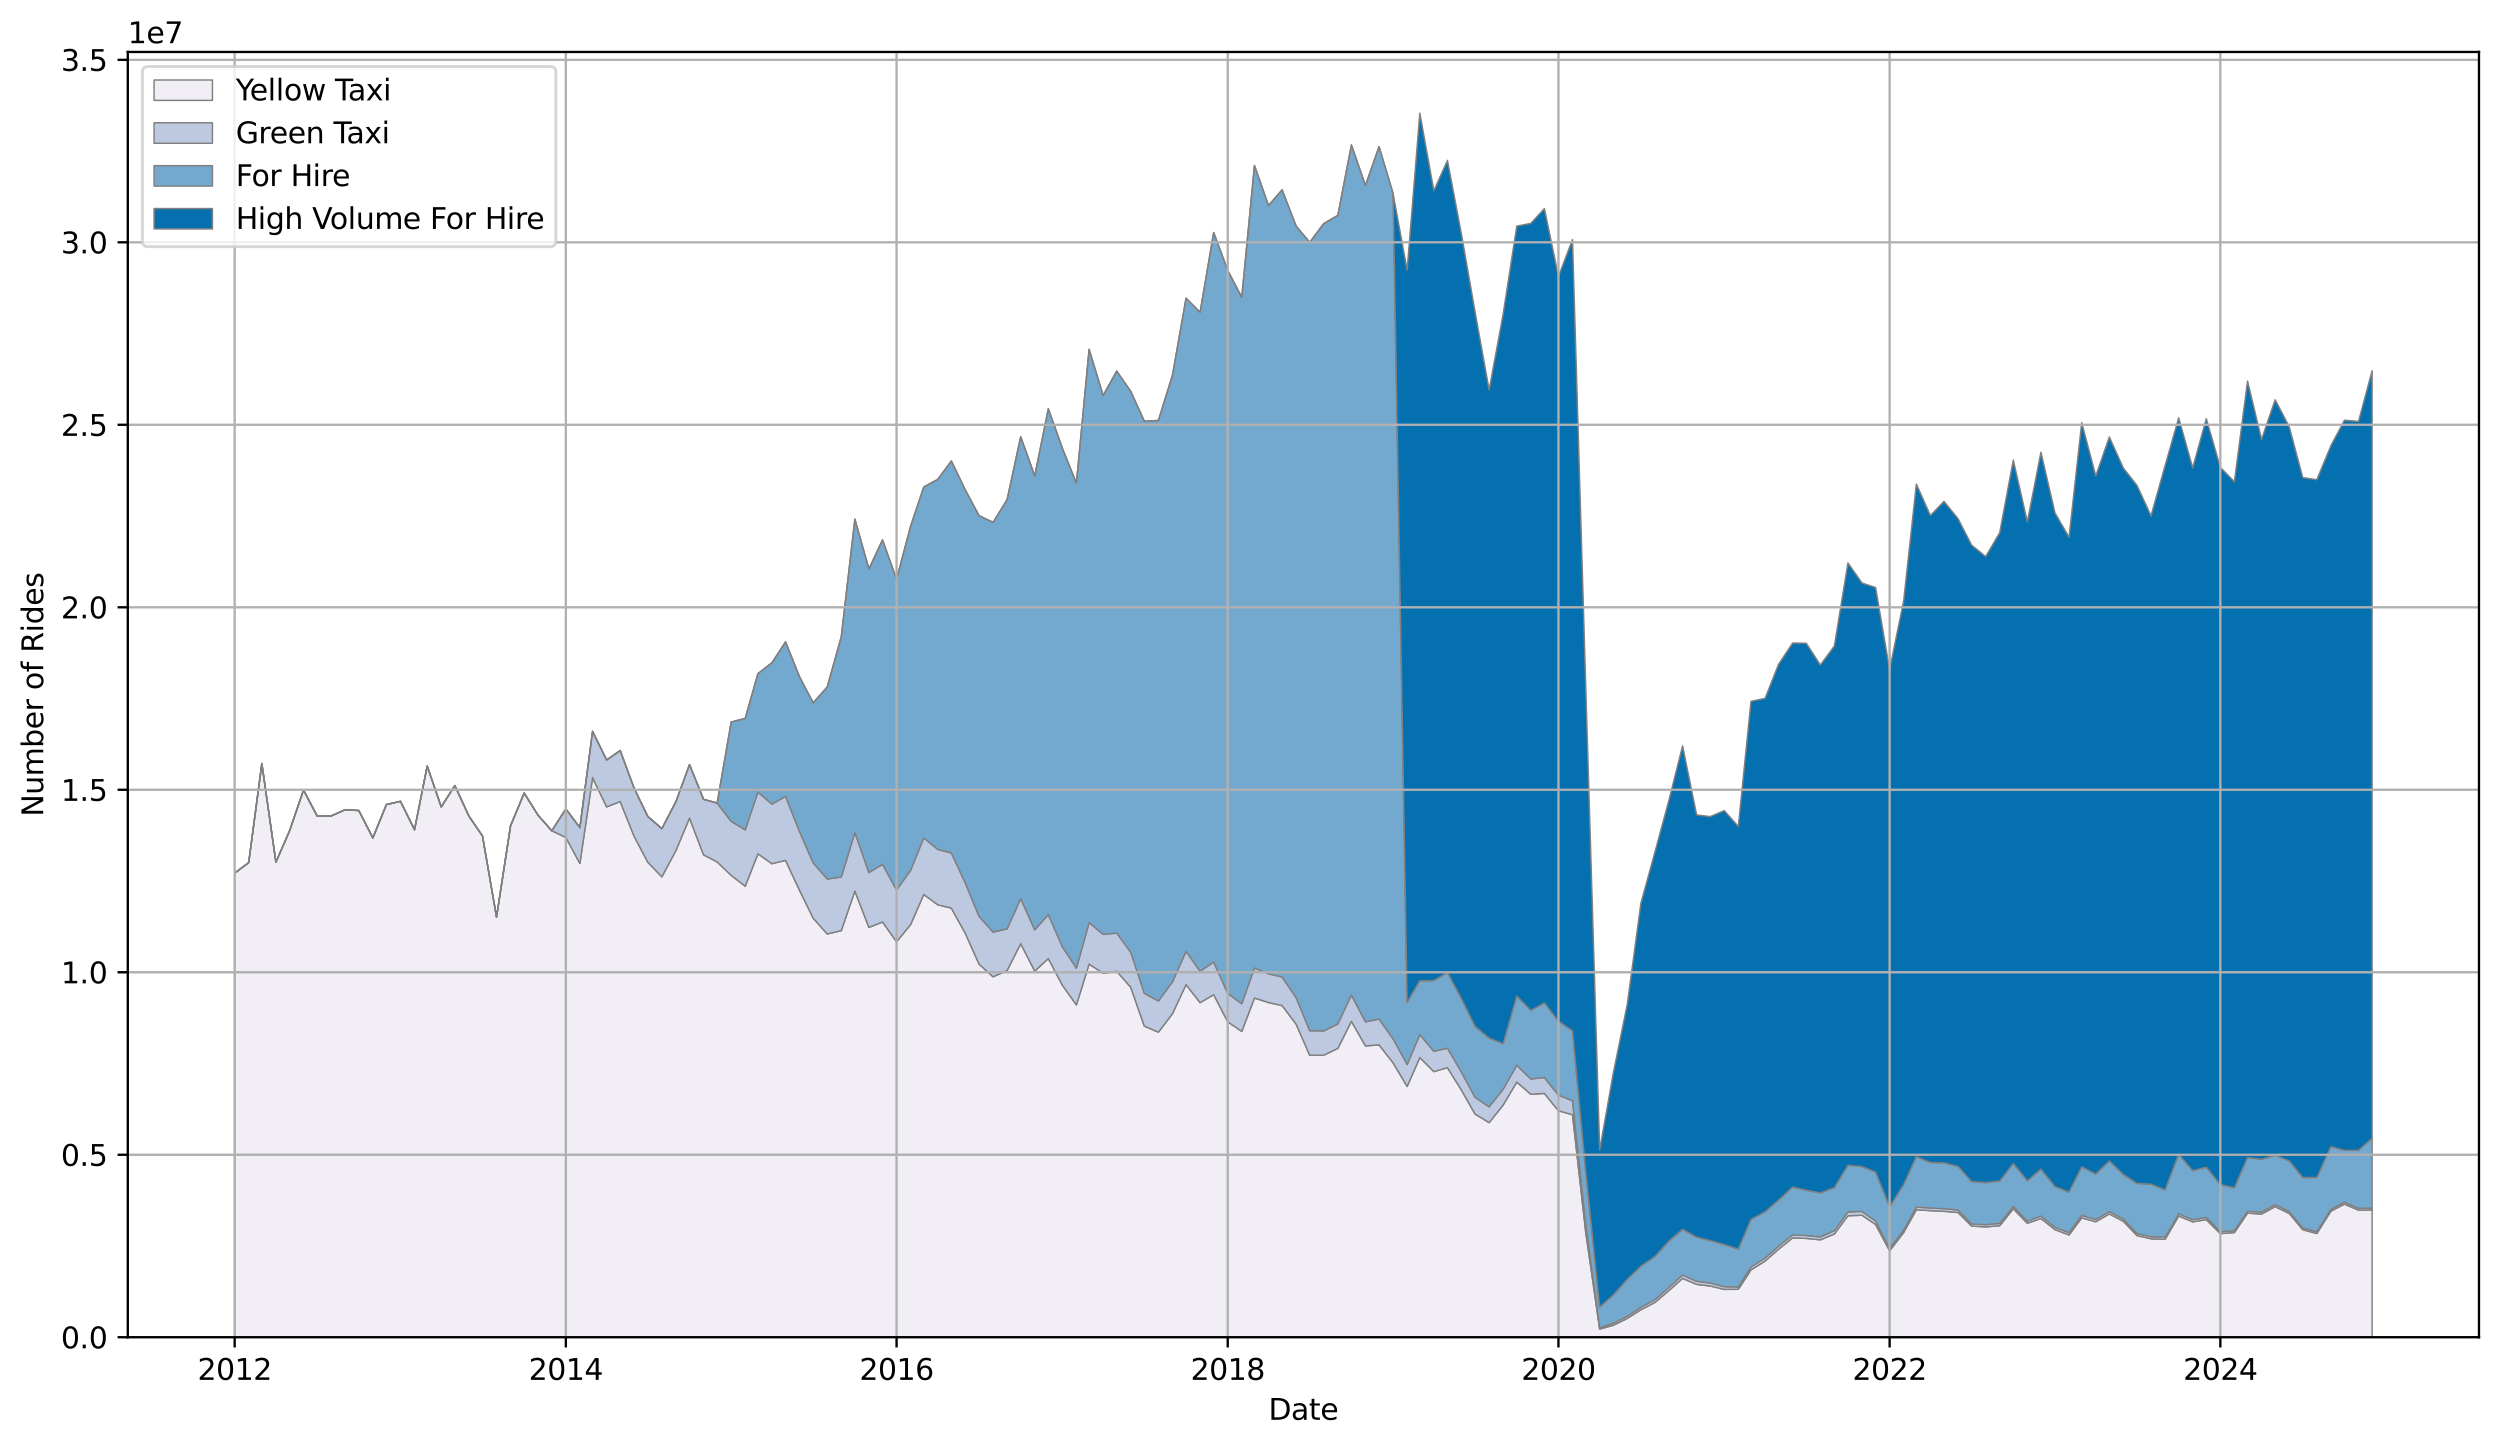 <?xml version="1.0" encoding="utf-8" standalone="no"?>
<!DOCTYPE svg PUBLIC "-//W3C//DTD SVG 1.1//EN"
  "http://www.w3.org/Graphics/SVG/1.1/DTD/svg11.dtd">
<svg xmlns:xlink="http://www.w3.org/1999/xlink" width="856.461pt" height="495.675pt" viewBox="0 0 856.461 495.675" xmlns="http://www.w3.org/2000/svg" version="1.1">
 <defs>
  <style type="text/css">*{stroke-linejoin: round; stroke-linecap: butt}</style>
 </defs>
 <g id="figure_1">
  <g id="patch_1">
   <path d="M 0 495.675 
L 856.461 495.675 
L 856.461 0 
L 0 0 
z
" style="fill: #ffffff"/>
  </g>
  <g id="axes_1">
   <g id="patch_2">
    <path d="M 43.781 458.118 
L 849.261 458.118 
L 849.261 17.798 
L 43.781 17.798 
z
" style="fill: #ffffff"/>
   </g>
   <g id="FillBetweenPolyCollection_1">
    <defs>
     <path id="m562edf5d72" d="M 80.394 -196.532 
L 80.394 -37.556 
L 85.205 -37.556 
L 89.706 -37.556 
L 94.518 -37.556 
L 99.174 -37.556 
L 103.985 -37.556 
L 108.641 -37.556 
L 113.453 -37.556 
L 118.264 -37.556 
L 122.92 -37.556 
L 127.731 -37.556 
L 132.387 -37.556 
L 137.199 -37.556 
L 142.01 -37.556 
L 146.356 -37.556 
L 151.167 -37.556 
L 155.823 -37.556 
L 160.635 -37.556 
L 165.291 -37.556 
L 170.102 -37.556 
L 174.913 -37.556 
L 179.57 -37.556 
L 184.381 -37.556 
L 189.037 -37.556 
L 193.848 -37.556 
L 198.66 -37.556 
L 203.005 -37.556 
L 207.817 -37.556 
L 212.473 -37.556 
L 217.284 -37.556 
L 221.94 -37.556 
L 226.752 -37.556 
L 231.563 -37.556 
L 236.219 -37.556 
L 241.031 -37.556 
L 245.687 -37.556 
L 250.498 -37.556 
L 255.309 -37.556 
L 259.655 -37.556 
L 264.466 -37.556 
L 269.123 -37.556 
L 273.934 -37.556 
L 278.59 -37.556 
L 283.401 -37.556 
L 288.213 -37.556 
L 292.869 -37.556 
L 297.68 -37.556 
L 302.336 -37.556 
L 307.148 -37.556 
L 311.959 -37.556 
L 316.46 -37.556 
L 321.271 -37.556 
L 325.927 -37.556 
L 330.739 -37.556 
L 335.395 -37.556 
L 340.206 -37.556 
L 345.018 -37.556 
L 349.674 -37.556 
L 354.485 -37.556 
L 359.141 -37.556 
L 363.952 -37.556 
L 368.764 -37.556 
L 373.11 -37.556 
L 377.921 -37.556 
L 382.577 -37.556 
L 387.388 -37.556 
L 392.044 -37.556 
L 396.856 -37.556 
L 401.667 -37.556 
L 406.323 -37.556 
L 411.135 -37.556 
L 415.791 -37.556 
L 420.602 -37.556 
L 425.413 -37.556 
L 429.759 -37.556 
L 434.571 -37.556 
L 439.227 -37.556 
L 444.038 -37.556 
L 448.694 -37.556 
L 453.505 -37.556 
L 458.317 -37.556 
L 462.973 -37.556 
L 467.784 -37.556 
L 472.44 -37.556 
L 477.252 -37.556 
L 482.063 -37.556 
L 486.409 -37.556 
L 491.22 -37.556 
L 495.876 -37.556 
L 500.688 -37.556 
L 505.344 -37.556 
L 510.155 -37.556 
L 514.966 -37.556 
L 519.623 -37.556 
L 524.434 -37.556 
L 529.09 -37.556 
L 533.901 -37.556 
L 538.713 -37.556 
L 543.214 -37.556 
L 548.025 -37.556 
L 552.681 -37.556 
L 557.492 -37.556 
L 562.149 -37.556 
L 566.96 -37.556 
L 571.771 -37.556 
L 576.427 -37.556 
L 581.239 -37.556 
L 585.895 -37.556 
L 590.706 -37.556 
L 595.518 -37.556 
L 599.863 -37.556 
L 604.675 -37.556 
L 609.331 -37.556 
L 614.142 -37.556 
L 618.798 -37.556 
L 623.61 -37.556 
L 628.421 -37.556 
L 633.077 -37.556 
L 637.888 -37.556 
L 642.544 -37.556 
L 647.356 -37.556 
L 652.167 -37.556 
L 656.513 -37.556 
L 661.324 -37.556 
L 665.98 -37.556 
L 670.792 -37.556 
L 675.448 -37.556 
L 680.259 -37.556 
L 685.07 -37.556 
L 689.727 -37.556 
L 694.538 -37.556 
L 699.194 -37.556 
L 704.005 -37.556 
L 708.817 -37.556 
L 713.162 -37.556 
L 717.974 -37.556 
L 722.63 -37.556 
L 727.441 -37.556 
L 732.097 -37.556 
L 736.909 -37.556 
L 741.72 -37.556 
L 746.376 -37.556 
L 751.188 -37.556 
L 755.844 -37.556 
L 760.655 -37.556 
L 765.466 -37.556 
L 769.967 -37.556 
L 774.779 -37.556 
L 779.435 -37.556 
L 784.246 -37.556 
L 788.902 -37.556 
L 793.714 -37.556 
L 798.525 -37.556 
L 803.181 -37.556 
L 807.992 -37.556 
L 812.649 -37.556 
L 812.649 -81.184 
L 812.649 -81.184 
L 807.992 -81.099 
L 803.181 -83.161 
L 798.525 -80.753 
L 793.714 -73.093 
L 788.902 -74.39 
L 784.246 -79.989 
L 779.435 -82.296 
L 774.779 -79.767 
L 769.967 -80.08 
L 765.466 -73.421 
L 760.655 -73.051 
L 755.844 -77.845 
L 751.188 -77.093 
L 746.376 -79.081 
L 741.72 -71.102 
L 736.909 -71.281 
L 732.097 -72.391 
L 727.441 -77.289 
L 722.63 -79.807 
L 717.974 -77.124 
L 713.162 -78.454 
L 708.817 -72.618 
L 704.005 -74.419 
L 699.194 -78.239 
L 694.538 -76.604 
L 689.727 -81.57 
L 685.07 -75.762 
L 680.259 -75.359 
L 675.448 -75.644 
L 670.792 -80.284 
L 665.98 -80.695 
L 661.324 -80.93 
L 656.513 -81.239 
L 652.167 -73.442 
L 647.356 -67.193 
L 642.544 -76.207 
L 637.888 -79.352 
L 633.077 -79.181 
L 628.421 -72.929 
L 623.61 -70.937 
L 618.798 -71.416 
L 614.142 -71.598 
L 609.331 -67.72 
L 604.675 -63.636 
L 599.863 -60.641 
L 595.518 -53.986 
L 590.706 -53.952 
L 585.895 -55.11 
L 581.239 -55.678 
L 576.427 -57.717 
L 571.771 -53.576 
L 566.96 -49.484 
L 562.149 -46.971 
L 557.492 -44.019 
L 552.681 -41.648 
L 548.025 -40.358 
L 543.214 -73.849 
L 538.713 -113.806 
L 533.901 -115.129 
L 529.09 -121.081 
L 524.434 -120.799 
L 519.623 -124.976 
L 514.966 -117.116 
L 510.155 -111.088 
L 505.344 -114.013 
L 500.688 -122.188 
L 495.876 -129.921 
L 491.22 -128.56 
L 486.409 -133.368 
L 482.063 -123.488 
L 477.252 -131.566 
L 472.44 -137.731 
L 467.784 -137.361 
L 462.973 -145.796 
L 458.317 -136.505 
L 453.505 -134.194 
L 448.694 -134.168 
L 444.038 -144.82 
L 439.227 -151.197 
L 434.571 -152.225 
L 429.759 -153.771 
L 425.413 -142.338 
L 420.602 -145.618 
L 415.791 -154.913 
L 411.135 -152.186 
L 406.323 -158.37 
L 401.667 -148.404 
L 396.856 -142.074 
L 392.044 -144.132 
L 387.388 -157.424 
L 382.577 -162.969 
L 377.921 -162.261 
L 373.11 -165.381 
L 368.764 -151.425 
L 363.952 -158.174 
L 359.141 -167.293 
L 354.485 -163.008 
L 349.674 -172.382 
L 345.018 -163.189 
L 340.206 -161.048 
L 335.395 -165.413 
L 330.739 -175.833 
L 325.927 -184.566 
L 321.271 -185.706 
L 316.46 -189.242 
L 311.959 -178.931 
L 307.148 -173.05 
L 302.336 -179.825 
L 297.68 -177.962 
L 292.869 -190.426 
L 288.213 -176.866 
L 283.401 -175.715 
L 278.59 -181.13 
L 273.934 -190.62 
L 269.123 -200.944 
L 264.466 -199.78 
L 259.655 -203.199 
L 255.309 -192.067 
L 250.498 -195.794 
L 245.687 -200.39 
L 241.031 -202.825 
L 236.219 -215.408 
L 231.563 -204.312 
L 226.752 -195.288 
L 221.94 -200.291 
L 217.284 -209.081 
L 212.473 -221.071 
L 207.817 -219.25 
L 203.005 -229.288 
L 198.66 -199.873 
L 193.848 -208.784 
L 189.037 -211.054 
L 184.381 -216.318 
L 179.57 -223.974 
L 174.913 -212.797 
L 170.102 -181.531 
L 165.291 -209.273 
L 160.635 -216.09 
L 155.823 -226.554 
L 151.167 -219.234 
L 146.356 -233.213 
L 142.01 -211.43 
L 137.199 -221.147 
L 132.387 -220.054 
L 127.731 -208.631 
L 122.92 -217.992 
L 118.264 -218.291 
L 113.453 -216.125 
L 108.641 -216.14 
L 103.985 -225.025 
L 99.174 -210.968 
L 94.518 -200.306 
L 89.706 -234.087 
L 85.205 -200.161 
L 80.394 -196.532 
z
" style="stroke: #808080; stroke-width: 0.5"/>
    </defs>
    <g clip-path="url(#peda94f5ff7)">
     <use xlink:href="#m562edf5d72" x="0" y="495.675" style="fill: #f1eef6; stroke: #808080; stroke-width: 0.5"/>
    </g>
   </g>
   <g id="FillBetweenPolyCollection_2">
    <defs>
     <path id="m3865509639" d="M 80.394 -196.532 
L 80.394 -196.532 
L 85.205 -200.161 
L 89.706 -234.087 
L 94.518 -200.306 
L 99.174 -210.968 
L 103.985 -225.025 
L 108.641 -216.14 
L 113.453 -216.125 
L 118.264 -218.291 
L 122.92 -217.992 
L 127.731 -208.631 
L 132.387 -220.054 
L 137.199 -221.147 
L 142.01 -211.43 
L 146.356 -233.213 
L 151.167 -219.234 
L 155.823 -226.554 
L 160.635 -216.09 
L 165.291 -209.273 
L 170.102 -181.531 
L 174.913 -212.797 
L 179.57 -223.974 
L 184.381 -216.318 
L 189.037 -211.054 
L 193.848 -208.784 
L 198.66 -199.873 
L 203.005 -229.288 
L 207.817 -219.25 
L 212.473 -221.071 
L 217.284 -209.081 
L 221.94 -200.291 
L 226.752 -195.288 
L 231.563 -204.312 
L 236.219 -215.408 
L 241.031 -202.825 
L 245.687 -200.39 
L 250.498 -195.794 
L 255.309 -192.067 
L 259.655 -203.199 
L 264.466 -199.78 
L 269.123 -200.944 
L 273.934 -190.62 
L 278.59 -181.13 
L 283.401 -175.715 
L 288.213 -176.866 
L 292.869 -190.426 
L 297.68 -177.962 
L 302.336 -179.825 
L 307.148 -173.05 
L 311.959 -178.931 
L 316.46 -189.242 
L 321.271 -185.706 
L 325.927 -184.566 
L 330.739 -175.833 
L 335.395 -165.413 
L 340.206 -161.048 
L 345.018 -163.189 
L 349.674 -172.382 
L 354.485 -163.008 
L 359.141 -167.293 
L 363.952 -158.174 
L 368.764 -151.425 
L 373.11 -165.381 
L 377.921 -162.261 
L 382.577 -162.969 
L 387.388 -157.424 
L 392.044 -144.132 
L 396.856 -142.074 
L 401.667 -148.404 
L 406.323 -158.37 
L 411.135 -152.186 
L 415.791 -154.913 
L 420.602 -145.618 
L 425.413 -142.338 
L 429.759 -153.771 
L 434.571 -152.225 
L 439.227 -151.197 
L 444.038 -144.82 
L 448.694 -134.168 
L 453.505 -134.194 
L 458.317 -136.505 
L 462.973 -145.796 
L 467.784 -137.361 
L 472.44 -137.731 
L 477.252 -131.566 
L 482.063 -123.488 
L 486.409 -133.368 
L 491.22 -128.56 
L 495.876 -129.921 
L 500.688 -122.188 
L 505.344 -114.013 
L 510.155 -111.088 
L 514.966 -117.116 
L 519.623 -124.976 
L 524.434 -120.799 
L 529.09 -121.081 
L 533.901 -115.129 
L 538.713 -113.806 
L 543.214 -73.849 
L 548.025 -40.358 
L 552.681 -41.648 
L 557.492 -44.019 
L 562.149 -46.971 
L 566.96 -49.484 
L 571.771 -53.576 
L 576.427 -57.717 
L 581.239 -55.678 
L 585.895 -55.11 
L 590.706 -53.952 
L 595.518 -53.986 
L 599.863 -60.641 
L 604.675 -63.636 
L 609.331 -67.72 
L 614.142 -71.598 
L 618.798 -71.416 
L 623.61 -70.937 
L 628.421 -72.929 
L 633.077 -79.181 
L 637.888 -79.352 
L 642.544 -76.207 
L 647.356 -67.193 
L 652.167 -73.442 
L 656.513 -81.239 
L 661.324 -80.93 
L 665.98 -80.695 
L 670.792 -80.284 
L 675.448 -75.644 
L 680.259 -75.359 
L 685.07 -75.762 
L 689.727 -81.57 
L 694.538 -76.604 
L 699.194 -78.239 
L 704.005 -74.419 
L 708.817 -72.618 
L 713.162 -78.454 
L 717.974 -77.124 
L 722.63 -79.807 
L 727.441 -77.289 
L 732.097 -72.391 
L 736.909 -71.281 
L 741.72 -71.102 
L 746.376 -79.081 
L 751.188 -77.093 
L 755.844 -77.845 
L 760.655 -73.051 
L 765.466 -73.421 
L 769.967 -80.08 
L 774.779 -79.767 
L 779.435 -82.296 
L 784.246 -79.989 
L 788.902 -74.39 
L 793.714 -73.093 
L 798.525 -80.753 
L 803.181 -83.161 
L 807.992 -81.099 
L 812.649 -81.184 
L 812.649 -81.811 
L 812.649 -81.811 
L 807.992 -81.708 
L 803.181 -83.822 
L 798.525 -81.39 
L 793.714 -73.698 
L 788.902 -74.993 
L 784.246 -80.632 
L 779.435 -83.012 
L 774.779 -80.426 
L 769.967 -80.752 
L 765.466 -74.047 
L 760.655 -73.714 
L 755.844 -78.599 
L 751.188 -77.843 
L 746.376 -79.853 
L 741.72 -71.868 
L 736.909 -71.989 
L 732.097 -73.11 
L 727.441 -78.059 
L 722.63 -80.619 
L 717.974 -77.893 
L 713.162 -79.304 
L 708.817 -73.385 
L 704.005 -75.224 
L 699.194 -79.087 
L 694.538 -77.336 
L 689.727 -82.379 
L 685.07 -76.564 
L 680.259 -76.121 
L 675.448 -76.388 
L 670.792 -81.14 
L 665.98 -81.593 
L 661.324 -81.826 
L 656.513 -82.159 
L 652.167 -74.257 
L 647.356 -67.925 
L 642.544 -77.398 
L 637.888 -80.65 
L 633.077 -80.504 
L 628.421 -74.07 
L 623.61 -71.935 
L 618.798 -72.413 
L 614.142 -72.632 
L 609.331 -68.766 
L 604.675 -64.673 
L 599.863 -61.652 
L 595.518 -54.766 
L 590.706 -54.872 
L 585.895 -56.114 
L 581.239 -56.742 
L 576.427 -58.852 
L 571.771 -54.624 
L 566.96 -50.441 
L 562.149 -47.819 
L 557.492 -44.767 
L 552.681 -42.331 
L 548.025 -40.778 
L 543.214 -76.53 
L 538.713 -118.601 
L 533.901 -120.487 
L 529.09 -126.535 
L 524.434 -126.028 
L 519.623 -130.736 
L 514.966 -122.528 
L 510.155 -116.499 
L 505.344 -119.715 
L 500.688 -128.367 
L 495.876 -136.587 
L 491.22 -135.502 
L 486.409 -141.23 
L 482.063 -131.011 
L 477.252 -139.782 
L 472.44 -146.548 
L 467.784 -145.636 
L 462.973 -154.798 
L 458.317 -144.901 
L 453.505 -142.505 
L 448.694 -142.581 
L 444.038 -153.899 
L 439.227 -160.98 
L 434.571 -162.06 
L 429.759 -164.064 
L 425.413 -151.816 
L 420.602 -155.374 
L 415.791 -166.069 
L 411.135 -162.953 
L 406.323 -169.777 
L 401.667 -159.28 
L 396.856 -152.755 
L 392.044 -155.39 
L 387.388 -169.442 
L 382.577 -176.014 
L 377.921 -175.57 
L 373.11 -179.633 
L 368.764 -163.995 
L 363.952 -171.333 
L 359.141 -182.348 
L 354.485 -177.117 
L 349.674 -187.791 
L 345.018 -177.468 
L 340.206 -176.359 
L 335.395 -181.767 
L 330.739 -193.091 
L 325.927 -203.461 
L 321.271 -204.68 
L 316.46 -208.619 
L 311.959 -197.509 
L 307.148 -190.794 
L 302.336 -199.581 
L 297.68 -196.753 
L 292.869 -210.462 
L 288.213 -195.227 
L 283.401 -194.543 
L 278.59 -200.065 
L 273.934 -210.742 
L 269.123 -222.868 
L 264.466 -220.195 
L 259.655 -224.324 
L 255.309 -211.4 
L 250.498 -214.292 
L 245.687 -220.569 
L 241.031 -221.827 
L 236.219 -233.729 
L 231.563 -221.056 
L 226.752 -211.805 
L 221.94 -215.952 
L 217.284 -225.533 
L 212.473 -238.55 
L 207.817 -235.312 
L 203.005 -245.126 
L 198.66 -212.141 
L 193.848 -218.544 
L 189.037 -211.054 
L 184.381 -216.318 
L 179.57 -223.974 
L 174.913 -212.797 
L 170.102 -181.531 
L 165.291 -209.273 
L 160.635 -216.09 
L 155.823 -226.554 
L 151.167 -219.234 
L 146.356 -233.213 
L 142.01 -211.43 
L 137.199 -221.147 
L 132.387 -220.054 
L 127.731 -208.631 
L 122.92 -217.992 
L 118.264 -218.291 
L 113.453 -216.125 
L 108.641 -216.14 
L 103.985 -225.025 
L 99.174 -210.968 
L 94.518 -200.306 
L 89.706 -234.087 
L 85.205 -200.161 
L 80.394 -196.532 
z
" style="stroke: #808080; stroke-width: 0.5"/>
    </defs>
    <g clip-path="url(#peda94f5ff7)">
     <use xlink:href="#m3865509639" x="0" y="495.675" style="fill: #bdc9e1; stroke: #808080; stroke-width: 0.5"/>
    </g>
   </g>
   <g id="FillBetweenPolyCollection_3">
    <defs>
     <path id="maacb4ed081" d="M 80.394 -196.532 
L 80.394 -196.532 
L 85.205 -200.161 
L 89.706 -234.087 
L 94.518 -200.306 
L 99.174 -210.968 
L 103.985 -225.025 
L 108.641 -216.14 
L 113.453 -216.125 
L 118.264 -218.291 
L 122.92 -217.992 
L 127.731 -208.631 
L 132.387 -220.054 
L 137.199 -221.147 
L 142.01 -211.43 
L 146.356 -233.213 
L 151.167 -219.234 
L 155.823 -226.554 
L 160.635 -216.09 
L 165.291 -209.273 
L 170.102 -181.531 
L 174.913 -212.797 
L 179.57 -223.974 
L 184.381 -216.318 
L 189.037 -211.054 
L 193.848 -218.544 
L 198.66 -212.141 
L 203.005 -245.126 
L 207.817 -235.312 
L 212.473 -238.55 
L 217.284 -225.533 
L 221.94 -215.952 
L 226.752 -211.805 
L 231.563 -221.056 
L 236.219 -233.729 
L 241.031 -221.827 
L 245.687 -220.569 
L 250.498 -214.292 
L 255.309 -211.4 
L 259.655 -224.324 
L 264.466 -220.195 
L 269.123 -222.868 
L 273.934 -210.742 
L 278.59 -200.065 
L 283.401 -194.543 
L 288.213 -195.227 
L 292.869 -210.462 
L 297.68 -196.753 
L 302.336 -199.581 
L 307.148 -190.794 
L 311.959 -197.509 
L 316.46 -208.619 
L 321.271 -204.68 
L 325.927 -203.461 
L 330.739 -193.091 
L 335.395 -181.767 
L 340.206 -176.359 
L 345.018 -177.468 
L 349.674 -187.791 
L 354.485 -177.117 
L 359.141 -182.348 
L 363.952 -171.333 
L 368.764 -163.995 
L 373.11 -179.633 
L 377.921 -175.57 
L 382.577 -176.014 
L 387.388 -169.442 
L 392.044 -155.39 
L 396.856 -152.755 
L 401.667 -159.28 
L 406.323 -169.777 
L 411.135 -162.953 
L 415.791 -166.069 
L 420.602 -155.374 
L 425.413 -151.816 
L 429.759 -164.064 
L 434.571 -162.06 
L 439.227 -160.98 
L 444.038 -153.899 
L 448.694 -142.581 
L 453.505 -142.505 
L 458.317 -144.901 
L 462.973 -154.798 
L 467.784 -145.636 
L 472.44 -146.548 
L 477.252 -139.782 
L 482.063 -131.011 
L 486.409 -141.23 
L 491.22 -135.502 
L 495.876 -136.587 
L 500.688 -128.367 
L 505.344 -119.715 
L 510.155 -116.499 
L 514.966 -122.528 
L 519.623 -130.736 
L 524.434 -126.028 
L 529.09 -126.535 
L 533.901 -120.487 
L 538.713 -118.601 
L 543.214 -76.53 
L 548.025 -40.778 
L 552.681 -42.331 
L 557.492 -44.767 
L 562.149 -47.819 
L 566.96 -50.441 
L 571.771 -54.624 
L 576.427 -58.852 
L 581.239 -56.742 
L 585.895 -56.114 
L 590.706 -54.872 
L 595.518 -54.766 
L 599.863 -61.652 
L 604.675 -64.673 
L 609.331 -68.766 
L 614.142 -72.632 
L 618.798 -72.413 
L 623.61 -71.935 
L 628.421 -74.07 
L 633.077 -80.504 
L 637.888 -80.65 
L 642.544 -77.398 
L 647.356 -67.925 
L 652.167 -74.257 
L 656.513 -82.159 
L 661.324 -81.826 
L 665.98 -81.593 
L 670.792 -81.14 
L 675.448 -76.388 
L 680.259 -76.121 
L 685.07 -76.564 
L 689.727 -82.379 
L 694.538 -77.336 
L 699.194 -79.087 
L 704.005 -75.224 
L 708.817 -73.385 
L 713.162 -79.304 
L 717.974 -77.893 
L 722.63 -80.619 
L 727.441 -78.059 
L 732.097 -73.11 
L 736.909 -71.989 
L 741.72 -71.868 
L 746.376 -79.853 
L 751.188 -77.843 
L 755.844 -78.599 
L 760.655 -73.714 
L 765.466 -74.047 
L 769.967 -80.752 
L 774.779 -80.426 
L 779.435 -83.012 
L 784.246 -80.632 
L 788.902 -74.993 
L 793.714 -73.698 
L 798.525 -81.39 
L 803.181 -83.822 
L 807.992 -81.708 
L 812.649 -81.811 
L 812.649 -105.733 
L 812.649 -105.733 
L 807.992 -101.602 
L 803.181 -101.592 
L 798.525 -102.876 
L 793.714 -92.26 
L 788.902 -92.282 
L 784.246 -97.969 
L 779.435 -99.923 
L 774.779 -98.489 
L 769.967 -99.124 
L 765.466 -88.753 
L 760.655 -89.845 
L 755.844 -95.814 
L 751.188 -94.646 
L 746.376 -100.214 
L 741.72 -88.039 
L 736.909 -89.998 
L 732.097 -90.251 
L 727.441 -93.306 
L 722.63 -97.947 
L 717.974 -93.479 
L 713.162 -95.912 
L 708.817 -87.274 
L 704.005 -89.157 
L 699.194 -95.16 
L 694.538 -91.166 
L 689.727 -97.071 
L 685.07 -91.074 
L 680.259 -90.515 
L 675.448 -90.887 
L 670.792 -96.087 
L 665.98 -97.295 
L 661.324 -97.414 
L 656.513 -99.424 
L 652.167 -89.905 
L 647.356 -82.226 
L 642.544 -94.153 
L 637.888 -96.016 
L 633.077 -96.476 
L 628.421 -88.817 
L 623.61 -86.977 
L 618.798 -87.917 
L 614.142 -89.028 
L 609.331 -84.566 
L 604.675 -80.515 
L 599.863 -77.94 
L 595.518 -67.74 
L 590.706 -69.303 
L 585.895 -70.676 
L 581.239 -71.825 
L 576.427 -74.541 
L 571.771 -70.517 
L 566.96 -65.246 
L 562.149 -61.917 
L 557.492 -57.419 
L 552.681 -52.021 
L 548.025 -47.861 
L 543.214 -94.558 
L 538.713 -142.527 
L 533.901 -145.851 
L 529.09 -152.095 
L 524.434 -149.528 
L 519.623 -154.466 
L 514.966 -138.139 
L 510.155 -140.01 
L 505.344 -144.069 
L 500.688 -153.498 
L 495.876 -162.508 
L 491.22 -159.732 
L 486.409 -159.68 
L 482.063 -152.362 
L 477.252 -429.354 
L 472.44 -445.435 
L 467.784 -432.112 
L 462.973 -446.003 
L 458.317 -421.877 
L 453.505 -419.091 
L 448.694 -412.655 
L 444.038 -418.199 
L 439.227 -430.629 
L 434.571 -425.256 
L 429.759 -438.959 
L 425.413 -393.769 
L 420.602 -403.046 
L 415.791 -416.006 
L 411.135 -388.69 
L 406.323 -393.505 
L 401.667 -367.108 
L 396.856 -351.64 
L 392.044 -351.354 
L 387.388 -361.561 
L 382.577 -368.536 
L 377.921 -360.185 
L 373.11 -375.978 
L 368.764 -330.104 
L 363.952 -342.101 
L 359.141 -355.632 
L 354.485 -332.624 
L 349.674 -346.061 
L 345.018 -324.506 
L 340.206 -316.711 
L 335.395 -319.023 
L 330.739 -327.737 
L 325.927 -337.744 
L 321.271 -331.444 
L 316.46 -328.821 
L 311.959 -315.391 
L 307.148 -297.209 
L 302.336 -310.722 
L 297.68 -300.764 
L 292.869 -317.809 
L 288.213 -277.536 
L 283.401 -260.329 
L 278.59 -254.893 
L 273.934 -263.764 
L 269.123 -275.785 
L 264.466 -268.64 
L 259.655 -264.904 
L 255.309 -249.576 
L 250.498 -248.312 
L 245.687 -220.569 
L 241.031 -221.827 
L 236.219 -233.729 
L 231.563 -221.056 
L 226.752 -211.805 
L 221.94 -215.952 
L 217.284 -225.533 
L 212.473 -238.55 
L 207.817 -235.312 
L 203.005 -245.126 
L 198.66 -212.141 
L 193.848 -218.544 
L 189.037 -211.054 
L 184.381 -216.318 
L 179.57 -223.974 
L 174.913 -212.797 
L 170.102 -181.531 
L 165.291 -209.273 
L 160.635 -216.09 
L 155.823 -226.554 
L 151.167 -219.234 
L 146.356 -233.213 
L 142.01 -211.43 
L 137.199 -221.147 
L 132.387 -220.054 
L 127.731 -208.631 
L 122.92 -217.992 
L 118.264 -218.291 
L 113.453 -216.125 
L 108.641 -216.14 
L 103.985 -225.025 
L 99.174 -210.968 
L 94.518 -200.306 
L 89.706 -234.087 
L 85.205 -200.161 
L 80.394 -196.532 
z
" style="stroke: #808080; stroke-width: 0.5"/>
    </defs>
    <g clip-path="url(#peda94f5ff7)">
     <use xlink:href="#maacb4ed081" x="0" y="495.675" style="fill: #74a9cf; stroke: #808080; stroke-width: 0.5"/>
    </g>
   </g>
   <g id="FillBetweenPolyCollection_4">
    <defs>
     <path id="m2dc3f9ccd3" d="M 80.394 -196.532 
L 80.394 -196.532 
L 85.205 -200.161 
L 89.706 -234.087 
L 94.518 -200.306 
L 99.174 -210.968 
L 103.985 -225.025 
L 108.641 -216.14 
L 113.453 -216.125 
L 118.264 -218.291 
L 122.92 -217.992 
L 127.731 -208.631 
L 132.387 -220.054 
L 137.199 -221.147 
L 142.01 -211.43 
L 146.356 -233.213 
L 151.167 -219.234 
L 155.823 -226.554 
L 160.635 -216.09 
L 165.291 -209.273 
L 170.102 -181.531 
L 174.913 -212.797 
L 179.57 -223.974 
L 184.381 -216.318 
L 189.037 -211.054 
L 193.848 -218.544 
L 198.66 -212.141 
L 203.005 -245.126 
L 207.817 -235.312 
L 212.473 -238.55 
L 217.284 -225.533 
L 221.94 -215.952 
L 226.752 -211.805 
L 231.563 -221.056 
L 236.219 -233.729 
L 241.031 -221.827 
L 245.687 -220.569 
L 250.498 -248.312 
L 255.309 -249.576 
L 259.655 -264.904 
L 264.466 -268.64 
L 269.123 -275.785 
L 273.934 -263.764 
L 278.59 -254.893 
L 283.401 -260.329 
L 288.213 -277.536 
L 292.869 -317.809 
L 297.68 -300.764 
L 302.336 -310.722 
L 307.148 -297.209 
L 311.959 -315.391 
L 316.46 -328.821 
L 321.271 -331.444 
L 325.927 -337.744 
L 330.739 -327.737 
L 335.395 -319.023 
L 340.206 -316.711 
L 345.018 -324.506 
L 349.674 -346.061 
L 354.485 -332.624 
L 359.141 -355.632 
L 363.952 -342.101 
L 368.764 -330.104 
L 373.11 -375.978 
L 377.921 -360.185 
L 382.577 -368.536 
L 387.388 -361.561 
L 392.044 -351.354 
L 396.856 -351.64 
L 401.667 -367.108 
L 406.323 -393.505 
L 411.135 -388.69 
L 415.791 -416.006 
L 420.602 -403.046 
L 425.413 -393.769 
L 429.759 -438.959 
L 434.571 -425.256 
L 439.227 -430.629 
L 444.038 -418.199 
L 448.694 -412.655 
L 453.505 -419.091 
L 458.317 -421.877 
L 462.973 -446.003 
L 467.784 -432.112 
L 472.44 -445.435 
L 477.252 -429.354 
L 482.063 -152.362 
L 486.409 -159.68 
L 491.22 -159.732 
L 495.876 -162.508 
L 500.688 -153.498 
L 505.344 -144.069 
L 510.155 -140.01 
L 514.966 -138.139 
L 519.623 -154.466 
L 524.434 -149.528 
L 529.09 -152.095 
L 533.901 -145.851 
L 538.713 -142.527 
L 543.214 -94.558 
L 548.025 -47.861 
L 552.681 -52.021 
L 557.492 -57.419 
L 562.149 -61.917 
L 566.96 -65.246 
L 571.771 -70.517 
L 576.427 -74.541 
L 581.239 -71.825 
L 585.895 -70.676 
L 590.706 -69.303 
L 595.518 -67.74 
L 599.863 -77.94 
L 604.675 -80.515 
L 609.331 -84.566 
L 614.142 -89.028 
L 618.798 -87.917 
L 623.61 -86.977 
L 628.421 -88.817 
L 633.077 -96.476 
L 637.888 -96.016 
L 642.544 -94.153 
L 647.356 -82.226 
L 652.167 -89.905 
L 656.513 -99.424 
L 661.324 -97.414 
L 665.98 -97.295 
L 670.792 -96.087 
L 675.448 -90.887 
L 680.259 -90.515 
L 685.07 -91.074 
L 689.727 -97.071 
L 694.538 -91.166 
L 699.194 -95.16 
L 704.005 -89.157 
L 708.817 -87.274 
L 713.162 -95.912 
L 717.974 -93.479 
L 722.63 -97.947 
L 727.441 -93.306 
L 732.097 -90.251 
L 736.909 -89.998 
L 741.72 -88.039 
L 746.376 -100.214 
L 751.188 -94.646 
L 755.844 -95.814 
L 760.655 -89.845 
L 765.466 -88.753 
L 769.967 -99.124 
L 774.779 -98.489 
L 779.435 -99.923 
L 784.246 -97.969 
L 788.902 -92.282 
L 793.714 -92.26 
L 798.525 -102.876 
L 803.181 -101.592 
L 807.992 -101.602 
L 812.649 -105.733 
L 812.649 -368.652 
L 812.649 -368.652 
L 807.992 -351.299 
L 803.181 -351.733 
L 798.525 -342.976 
L 793.714 -331.342 
L 788.902 -332.05 
L 784.246 -349.497 
L 779.435 -358.727 
L 774.779 -345.152 
L 769.967 -365.131 
L 765.466 -330.643 
L 760.655 -335.553 
L 755.844 -352.241 
L 751.188 -335.399 
L 746.376 -352.54 
L 741.72 -336.134 
L 736.909 -318.96 
L 732.097 -329.378 
L 727.441 -335.3 
L 722.63 -345.962 
L 717.974 -332.643 
L 713.162 -350.875 
L 708.817 -311.627 
L 704.005 -319.975 
L 699.194 -340.759 
L 694.538 -316.898 
L 689.727 -338.05 
L 685.07 -313.197 
L 680.259 -305 
L 675.448 -308.924 
L 670.792 -317.983 
L 665.98 -323.907 
L 661.324 -319.062 
L 656.513 -329.838 
L 652.167 -289.82 
L 647.356 -266.303 
L 642.544 -294.401 
L 637.888 -295.945 
L 633.077 -302.83 
L 628.421 -274.365 
L 623.61 -267.838 
L 618.798 -275.326 
L 614.142 -275.384 
L 609.331 -268.134 
L 604.675 -256.416 
L 599.863 -255.42 
L 595.518 -212.547 
L 590.706 -217.964 
L 585.895 -215.921 
L 581.239 -216.501 
L 576.427 -240.156 
L 571.771 -221.619 
L 566.96 -203.78 
L 562.149 -186.264 
L 557.492 -151.686 
L 552.681 -128.001 
L 548.025 -101.69 
L 543.214 -261.692 
L 538.713 -413.603 
L 533.901 -400.971 
L 529.09 -424.217 
L 524.434 -419.151 
L 519.623 -418.22 
L 514.966 -388.125 
L 510.155 -362.1 
L 505.344 -388.779 
L 500.688 -415.344 
L 495.876 -440.74 
L 491.22 -430.319 
L 486.409 -456.909 
L 482.063 -403.176 
L 477.252 -429.354 
L 472.44 -445.435 
L 467.784 -432.112 
L 462.973 -446.003 
L 458.317 -421.877 
L 453.505 -419.091 
L 448.694 -412.655 
L 444.038 -418.199 
L 439.227 -430.629 
L 434.571 -425.256 
L 429.759 -438.959 
L 425.413 -393.769 
L 420.602 -403.046 
L 415.791 -416.006 
L 411.135 -388.69 
L 406.323 -393.505 
L 401.667 -367.108 
L 396.856 -351.64 
L 392.044 -351.354 
L 387.388 -361.561 
L 382.577 -368.536 
L 377.921 -360.185 
L 373.11 -375.978 
L 368.764 -330.104 
L 363.952 -342.101 
L 359.141 -355.632 
L 354.485 -332.624 
L 349.674 -346.061 
L 345.018 -324.506 
L 340.206 -316.711 
L 335.395 -319.023 
L 330.739 -327.737 
L 325.927 -337.744 
L 321.271 -331.444 
L 316.46 -328.821 
L 311.959 -315.391 
L 307.148 -297.209 
L 302.336 -310.722 
L 297.68 -300.764 
L 292.869 -317.809 
L 288.213 -277.536 
L 283.401 -260.329 
L 278.59 -254.893 
L 273.934 -263.764 
L 269.123 -275.785 
L 264.466 -268.64 
L 259.655 -264.904 
L 255.309 -249.576 
L 250.498 -248.312 
L 245.687 -220.569 
L 241.031 -221.827 
L 236.219 -233.729 
L 231.563 -221.056 
L 226.752 -211.805 
L 221.94 -215.952 
L 217.284 -225.533 
L 212.473 -238.55 
L 207.817 -235.312 
L 203.005 -245.126 
L 198.66 -212.141 
L 193.848 -218.544 
L 189.037 -211.054 
L 184.381 -216.318 
L 179.57 -223.974 
L 174.913 -212.797 
L 170.102 -181.531 
L 165.291 -209.273 
L 160.635 -216.09 
L 155.823 -226.554 
L 151.167 -219.234 
L 146.356 -233.213 
L 142.01 -211.43 
L 137.199 -221.147 
L 132.387 -220.054 
L 127.731 -208.631 
L 122.92 -217.992 
L 118.264 -218.291 
L 113.453 -216.125 
L 108.641 -216.14 
L 103.985 -225.025 
L 99.174 -210.968 
L 94.518 -200.306 
L 89.706 -234.087 
L 85.205 -200.161 
L 80.394 -196.532 
z
" style="stroke: #808080; stroke-width: 0.5"/>
    </defs>
    <g clip-path="url(#peda94f5ff7)">
     <use xlink:href="#m2dc3f9ccd3" x="0" y="495.675" style="fill: #0570b0; stroke: #808080; stroke-width: 0.5"/>
    </g>
   </g>
   <g id="matplotlib.axis_1">
    <g id="xtick_1">
     <g id="line2d_1">
      <path d="M 80.394 458.118 
L 80.394 17.798 
" clip-path="url(#peda94f5ff7)" style="fill: none; stroke: #b0b0b0; stroke-width: 0.8; stroke-linecap: square"/>
     </g>
     <g id="line2d_2">
      <defs>
       <path id="m0f24fe298f" d="M 0 0 
L 0 3.5 
" style="stroke: #000000; stroke-width: 0.8"/>
      </defs>
      <g>
       <use xlink:href="#m0f24fe298f" x="80.394" y="458.118" style="stroke: #000000; stroke-width: 0.8"/>
      </g>
     </g>
     <g id="text_1">
      <!-- 2012 -->
      <g transform="translate(67.669 472.717) scale(0.1 -0.1)">
       <defs>
        <path id="DejaVuSans-32" d="M 1228 531 
L 3431 531 
L 3431 0 
L 469 0 
L 469 531 
Q 828 903 1448 1529 
Q 2069 2156 2228 2338 
Q 2531 2678 2651 2914 
Q 2772 3150 2772 3378 
Q 2772 3750 2511 3984 
Q 2250 4219 1831 4219 
Q 1534 4219 1204 4116 
Q 875 4013 500 3803 
L 500 4441 
Q 881 4594 1212 4672 
Q 1544 4750 1819 4750 
Q 2544 4750 2975 4387 
Q 3406 4025 3406 3419 
Q 3406 3131 3298 2873 
Q 3191 2616 2906 2266 
Q 2828 2175 2409 1742 
Q 1991 1309 1228 531 
z
" transform="scale(0.016)"/>
        <path id="DejaVuSans-30" d="M 2034 4250 
Q 1547 4250 1301 3770 
Q 1056 3291 1056 2328 
Q 1056 1369 1301 889 
Q 1547 409 2034 409 
Q 2525 409 2770 889 
Q 3016 1369 3016 2328 
Q 3016 3291 2770 3770 
Q 2525 4250 2034 4250 
z
M 2034 4750 
Q 2819 4750 3233 4129 
Q 3647 3509 3647 2328 
Q 3647 1150 3233 529 
Q 2819 -91 2034 -91 
Q 1250 -91 836 529 
Q 422 1150 422 2328 
Q 422 3509 836 4129 
Q 1250 4750 2034 4750 
z
" transform="scale(0.016)"/>
        <path id="DejaVuSans-31" d="M 794 531 
L 1825 531 
L 1825 4091 
L 703 3866 
L 703 4441 
L 1819 4666 
L 2450 4666 
L 2450 531 
L 3481 531 
L 3481 0 
L 794 0 
L 794 531 
z
" transform="scale(0.016)"/>
       </defs>
       <use xlink:href="#DejaVuSans-32"/>
       <use xlink:href="#DejaVuSans-30" transform="translate(63.623 0)"/>
       <use xlink:href="#DejaVuSans-31" transform="translate(127.246 0)"/>
       <use xlink:href="#DejaVuSans-32" transform="translate(190.869 0)"/>
      </g>
     </g>
    </g>
    <g id="xtick_2">
     <g id="line2d_3">
      <path d="M 193.848 458.118 
L 193.848 17.798 
" clip-path="url(#peda94f5ff7)" style="fill: none; stroke: #b0b0b0; stroke-width: 0.8; stroke-linecap: square"/>
     </g>
     <g id="line2d_4">
      <g>
       <use xlink:href="#m0f24fe298f" x="193.848" y="458.118" style="stroke: #000000; stroke-width: 0.8"/>
      </g>
     </g>
     <g id="text_2">
      <!-- 2014 -->
      <g transform="translate(181.123 472.717) scale(0.1 -0.1)">
       <defs>
        <path id="DejaVuSans-34" d="M 2419 4116 
L 825 1625 
L 2419 1625 
L 2419 4116 
z
M 2253 4666 
L 3047 4666 
L 3047 1625 
L 3713 1625 
L 3713 1100 
L 3047 1100 
L 3047 0 
L 2419 0 
L 2419 1100 
L 313 1100 
L 313 1709 
L 2253 4666 
z
" transform="scale(0.016)"/>
       </defs>
       <use xlink:href="#DejaVuSans-32"/>
       <use xlink:href="#DejaVuSans-30" transform="translate(63.623 0)"/>
       <use xlink:href="#DejaVuSans-31" transform="translate(127.246 0)"/>
       <use xlink:href="#DejaVuSans-34" transform="translate(190.869 0)"/>
      </g>
     </g>
    </g>
    <g id="xtick_3">
     <g id="line2d_5">
      <path d="M 307.148 458.118 
L 307.148 17.798 
" clip-path="url(#peda94f5ff7)" style="fill: none; stroke: #b0b0b0; stroke-width: 0.8; stroke-linecap: square"/>
     </g>
     <g id="line2d_6">
      <g>
       <use xlink:href="#m0f24fe298f" x="307.148" y="458.118" style="stroke: #000000; stroke-width: 0.8"/>
      </g>
     </g>
     <g id="text_3">
      <!-- 2016 -->
      <g transform="translate(294.423 472.717) scale(0.1 -0.1)">
       <defs>
        <path id="DejaVuSans-36" d="M 2113 2584 
Q 1688 2584 1439 2293 
Q 1191 2003 1191 1497 
Q 1191 994 1439 701 
Q 1688 409 2113 409 
Q 2538 409 2786 701 
Q 3034 994 3034 1497 
Q 3034 2003 2786 2293 
Q 2538 2584 2113 2584 
z
M 3366 4563 
L 3366 3988 
Q 3128 4100 2886 4159 
Q 2644 4219 2406 4219 
Q 1781 4219 1451 3797 
Q 1122 3375 1075 2522 
Q 1259 2794 1537 2939 
Q 1816 3084 2150 3084 
Q 2853 3084 3261 2657 
Q 3669 2231 3669 1497 
Q 3669 778 3244 343 
Q 2819 -91 2113 -91 
Q 1303 -91 875 529 
Q 447 1150 447 2328 
Q 447 3434 972 4092 
Q 1497 4750 2381 4750 
Q 2619 4750 2861 4703 
Q 3103 4656 3366 4563 
z
" transform="scale(0.016)"/>
       </defs>
       <use xlink:href="#DejaVuSans-32"/>
       <use xlink:href="#DejaVuSans-30" transform="translate(63.623 0)"/>
       <use xlink:href="#DejaVuSans-31" transform="translate(127.246 0)"/>
       <use xlink:href="#DejaVuSans-36" transform="translate(190.869 0)"/>
      </g>
     </g>
    </g>
    <g id="xtick_4">
     <g id="line2d_7">
      <path d="M 420.602 458.118 
L 420.602 17.798 
" clip-path="url(#peda94f5ff7)" style="fill: none; stroke: #b0b0b0; stroke-width: 0.8; stroke-linecap: square"/>
     </g>
     <g id="line2d_8">
      <g>
       <use xlink:href="#m0f24fe298f" x="420.602" y="458.118" style="stroke: #000000; stroke-width: 0.8"/>
      </g>
     </g>
     <g id="text_4">
      <!-- 2018 -->
      <g transform="translate(407.877 472.717) scale(0.1 -0.1)">
       <defs>
        <path id="DejaVuSans-38" d="M 2034 2216 
Q 1584 2216 1326 1975 
Q 1069 1734 1069 1313 
Q 1069 891 1326 650 
Q 1584 409 2034 409 
Q 2484 409 2743 651 
Q 3003 894 3003 1313 
Q 3003 1734 2745 1975 
Q 2488 2216 2034 2216 
z
M 1403 2484 
Q 997 2584 770 2862 
Q 544 3141 544 3541 
Q 544 4100 942 4425 
Q 1341 4750 2034 4750 
Q 2731 4750 3128 4425 
Q 3525 4100 3525 3541 
Q 3525 3141 3298 2862 
Q 3072 2584 2669 2484 
Q 3125 2378 3379 2068 
Q 3634 1759 3634 1313 
Q 3634 634 3220 271 
Q 2806 -91 2034 -91 
Q 1263 -91 848 271 
Q 434 634 434 1313 
Q 434 1759 690 2068 
Q 947 2378 1403 2484 
z
M 1172 3481 
Q 1172 3119 1398 2916 
Q 1625 2713 2034 2713 
Q 2441 2713 2670 2916 
Q 2900 3119 2900 3481 
Q 2900 3844 2670 4047 
Q 2441 4250 2034 4250 
Q 1625 4250 1398 4047 
Q 1172 3844 1172 3481 
z
" transform="scale(0.016)"/>
       </defs>
       <use xlink:href="#DejaVuSans-32"/>
       <use xlink:href="#DejaVuSans-30" transform="translate(63.623 0)"/>
       <use xlink:href="#DejaVuSans-31" transform="translate(127.246 0)"/>
       <use xlink:href="#DejaVuSans-38" transform="translate(190.869 0)"/>
      </g>
     </g>
    </g>
    <g id="xtick_5">
     <g id="line2d_9">
      <path d="M 533.901 458.118 
L 533.901 17.798 
" clip-path="url(#peda94f5ff7)" style="fill: none; stroke: #b0b0b0; stroke-width: 0.8; stroke-linecap: square"/>
     </g>
     <g id="line2d_10">
      <g>
       <use xlink:href="#m0f24fe298f" x="533.901" y="458.118" style="stroke: #000000; stroke-width: 0.8"/>
      </g>
     </g>
     <g id="text_5">
      <!-- 2020 -->
      <g transform="translate(521.176 472.717) scale(0.1 -0.1)">
       <use xlink:href="#DejaVuSans-32"/>
       <use xlink:href="#DejaVuSans-30" transform="translate(63.623 0)"/>
       <use xlink:href="#DejaVuSans-32" transform="translate(127.246 0)"/>
       <use xlink:href="#DejaVuSans-30" transform="translate(190.869 0)"/>
      </g>
     </g>
    </g>
    <g id="xtick_6">
     <g id="line2d_11">
      <path d="M 647.356 458.118 
L 647.356 17.798 
" clip-path="url(#peda94f5ff7)" style="fill: none; stroke: #b0b0b0; stroke-width: 0.8; stroke-linecap: square"/>
     </g>
     <g id="line2d_12">
      <g>
       <use xlink:href="#m0f24fe298f" x="647.356" y="458.118" style="stroke: #000000; stroke-width: 0.8"/>
      </g>
     </g>
     <g id="text_6">
      <!-- 2022 -->
      <g transform="translate(634.631 472.717) scale(0.1 -0.1)">
       <use xlink:href="#DejaVuSans-32"/>
       <use xlink:href="#DejaVuSans-30" transform="translate(63.623 0)"/>
       <use xlink:href="#DejaVuSans-32" transform="translate(127.246 0)"/>
       <use xlink:href="#DejaVuSans-32" transform="translate(190.869 0)"/>
      </g>
     </g>
    </g>
    <g id="xtick_7">
     <g id="line2d_13">
      <path d="M 760.655 458.118 
L 760.655 17.798 
" clip-path="url(#peda94f5ff7)" style="fill: none; stroke: #b0b0b0; stroke-width: 0.8; stroke-linecap: square"/>
     </g>
     <g id="line2d_14">
      <g>
       <use xlink:href="#m0f24fe298f" x="760.655" y="458.118" style="stroke: #000000; stroke-width: 0.8"/>
      </g>
     </g>
     <g id="text_7">
      <!-- 2024 -->
      <g transform="translate(747.93 472.717) scale(0.1 -0.1)">
       <use xlink:href="#DejaVuSans-32"/>
       <use xlink:href="#DejaVuSans-30" transform="translate(63.623 0)"/>
       <use xlink:href="#DejaVuSans-32" transform="translate(127.246 0)"/>
       <use xlink:href="#DejaVuSans-34" transform="translate(190.869 0)"/>
      </g>
     </g>
    </g>
    <g id="text_8">
     <!-- Date -->
     <g transform="translate(434.57 486.395) scale(0.1 -0.1)">
      <defs>
       <path id="DejaVuSans-44" d="M 1259 4147 
L 1259 519 
L 2022 519 
Q 2988 519 3436 956 
Q 3884 1394 3884 2338 
Q 3884 3275 3436 3711 
Q 2988 4147 2022 4147 
L 1259 4147 
z
M 628 4666 
L 1925 4666 
Q 3281 4666 3915 4102 
Q 4550 3538 4550 2338 
Q 4550 1131 3912 565 
Q 3275 0 1925 0 
L 628 0 
L 628 4666 
z
" transform="scale(0.016)"/>
       <path id="DejaVuSans-61" d="M 2194 1759 
Q 1497 1759 1228 1600 
Q 959 1441 959 1056 
Q 959 750 1161 570 
Q 1363 391 1709 391 
Q 2188 391 2477 730 
Q 2766 1069 2766 1631 
L 2766 1759 
L 2194 1759 
z
M 3341 1997 
L 3341 0 
L 2766 0 
L 2766 531 
Q 2569 213 2275 61 
Q 1981 -91 1556 -91 
Q 1019 -91 701 211 
Q 384 513 384 1019 
Q 384 1609 779 1909 
Q 1175 2209 1959 2209 
L 2766 2209 
L 2766 2266 
Q 2766 2663 2505 2880 
Q 2244 3097 1772 3097 
Q 1472 3097 1187 3025 
Q 903 2953 641 2809 
L 641 3341 
Q 956 3463 1253 3523 
Q 1550 3584 1831 3584 
Q 2591 3584 2966 3190 
Q 3341 2797 3341 1997 
z
" transform="scale(0.016)"/>
       <path id="DejaVuSans-74" d="M 1172 4494 
L 1172 3500 
L 2356 3500 
L 2356 3053 
L 1172 3053 
L 1172 1153 
Q 1172 725 1289 603 
Q 1406 481 1766 481 
L 2356 481 
L 2356 0 
L 1766 0 
Q 1100 0 847 248 
Q 594 497 594 1153 
L 594 3053 
L 172 3053 
L 172 3500 
L 594 3500 
L 594 4494 
L 1172 4494 
z
" transform="scale(0.016)"/>
       <path id="DejaVuSans-65" d="M 3597 1894 
L 3597 1613 
L 953 1613 
Q 991 1019 1311 708 
Q 1631 397 2203 397 
Q 2534 397 2845 478 
Q 3156 559 3463 722 
L 3463 178 
Q 3153 47 2828 -22 
Q 2503 -91 2169 -91 
Q 1331 -91 842 396 
Q 353 884 353 1716 
Q 353 2575 817 3079 
Q 1281 3584 2069 3584 
Q 2775 3584 3186 3129 
Q 3597 2675 3597 1894 
z
M 3022 2063 
Q 3016 2534 2758 2815 
Q 2500 3097 2075 3097 
Q 1594 3097 1305 2825 
Q 1016 2553 972 2059 
L 3022 2063 
z
" transform="scale(0.016)"/>
      </defs>
      <use xlink:href="#DejaVuSans-44"/>
      <use xlink:href="#DejaVuSans-61" transform="translate(77.002 0)"/>
      <use xlink:href="#DejaVuSans-74" transform="translate(138.281 0)"/>
      <use xlink:href="#DejaVuSans-65" transform="translate(177.49 0)"/>
     </g>
    </g>
   </g>
   <g id="matplotlib.axis_2">
    <g id="ytick_1">
     <g id="line2d_15">
      <path d="M 43.781 458.118 
L 849.261 458.118 
" clip-path="url(#peda94f5ff7)" style="fill: none; stroke: #b0b0b0; stroke-width: 0.8; stroke-linecap: square"/>
     </g>
     <g id="line2d_16">
      <defs>
       <path id="ma034807641" d="M 0 0 
L -3.5 0 
" style="stroke: #000000; stroke-width: 0.8"/>
      </defs>
      <g>
       <use xlink:href="#ma034807641" x="43.781" y="458.118" style="stroke: #000000; stroke-width: 0.8"/>
      </g>
     </g>
     <g id="text_9">
      <!-- 0.0 -->
      <g transform="translate(20.878 461.918) scale(0.1 -0.1)">
       <defs>
        <path id="DejaVuSans-2e" d="M 684 794 
L 1344 794 
L 1344 0 
L 684 0 
L 684 794 
z
" transform="scale(0.016)"/>
       </defs>
       <use xlink:href="#DejaVuSans-30"/>
       <use xlink:href="#DejaVuSans-2e" transform="translate(63.623 0)"/>
       <use xlink:href="#DejaVuSans-30" transform="translate(95.41 0)"/>
      </g>
     </g>
    </g>
    <g id="ytick_2">
     <g id="line2d_17">
      <path d="M 43.781 395.601 
L 849.261 395.601 
" clip-path="url(#peda94f5ff7)" style="fill: none; stroke: #b0b0b0; stroke-width: 0.8; stroke-linecap: square"/>
     </g>
     <g id="line2d_18">
      <g>
       <use xlink:href="#ma034807641" x="43.781" y="395.601" style="stroke: #000000; stroke-width: 0.8"/>
      </g>
     </g>
     <g id="text_10">
      <!-- 0.5 -->
      <g transform="translate(20.878 399.4) scale(0.1 -0.1)">
       <defs>
        <path id="DejaVuSans-35" d="M 691 4666 
L 3169 4666 
L 3169 4134 
L 1269 4134 
L 1269 2991 
Q 1406 3038 1543 3061 
Q 1681 3084 1819 3084 
Q 2600 3084 3056 2656 
Q 3513 2228 3513 1497 
Q 3513 744 3044 326 
Q 2575 -91 1722 -91 
Q 1428 -91 1123 -41 
Q 819 9 494 109 
L 494 744 
Q 775 591 1075 516 
Q 1375 441 1709 441 
Q 2250 441 2565 725 
Q 2881 1009 2881 1497 
Q 2881 1984 2565 2268 
Q 2250 2553 1709 2553 
Q 1456 2553 1204 2497 
Q 953 2441 691 2322 
L 691 4666 
z
" transform="scale(0.016)"/>
       </defs>
       <use xlink:href="#DejaVuSans-30"/>
       <use xlink:href="#DejaVuSans-2e" transform="translate(63.623 0)"/>
       <use xlink:href="#DejaVuSans-35" transform="translate(95.41 0)"/>
      </g>
     </g>
    </g>
    <g id="ytick_3">
     <g id="line2d_19">
      <path d="M 43.781 333.083 
L 849.261 333.083 
" clip-path="url(#peda94f5ff7)" style="fill: none; stroke: #b0b0b0; stroke-width: 0.8; stroke-linecap: square"/>
     </g>
     <g id="line2d_20">
      <g>
       <use xlink:href="#ma034807641" x="43.781" y="333.083" style="stroke: #000000; stroke-width: 0.8"/>
      </g>
     </g>
     <g id="text_11">
      <!-- 1.0 -->
      <g transform="translate(20.878 336.882) scale(0.1 -0.1)">
       <use xlink:href="#DejaVuSans-31"/>
       <use xlink:href="#DejaVuSans-2e" transform="translate(63.623 0)"/>
       <use xlink:href="#DejaVuSans-30" transform="translate(95.41 0)"/>
      </g>
     </g>
    </g>
    <g id="ytick_4">
     <g id="line2d_21">
      <path d="M 43.781 270.565 
L 849.261 270.565 
" clip-path="url(#peda94f5ff7)" style="fill: none; stroke: #b0b0b0; stroke-width: 0.8; stroke-linecap: square"/>
     </g>
     <g id="line2d_22">
      <g>
       <use xlink:href="#ma034807641" x="43.781" y="270.565" style="stroke: #000000; stroke-width: 0.8"/>
      </g>
     </g>
     <g id="text_12">
      <!-- 1.5 -->
      <g transform="translate(20.878 274.364) scale(0.1 -0.1)">
       <use xlink:href="#DejaVuSans-31"/>
       <use xlink:href="#DejaVuSans-2e" transform="translate(63.623 0)"/>
       <use xlink:href="#DejaVuSans-35" transform="translate(95.41 0)"/>
      </g>
     </g>
    </g>
    <g id="ytick_5">
     <g id="line2d_23">
      <path d="M 43.781 208.047 
L 849.261 208.047 
" clip-path="url(#peda94f5ff7)" style="fill: none; stroke: #b0b0b0; stroke-width: 0.8; stroke-linecap: square"/>
     </g>
     <g id="line2d_24">
      <g>
       <use xlink:href="#ma034807641" x="43.781" y="208.047" style="stroke: #000000; stroke-width: 0.8"/>
      </g>
     </g>
     <g id="text_13">
      <!-- 2.0 -->
      <g transform="translate(20.878 211.846) scale(0.1 -0.1)">
       <use xlink:href="#DejaVuSans-32"/>
       <use xlink:href="#DejaVuSans-2e" transform="translate(63.623 0)"/>
       <use xlink:href="#DejaVuSans-30" transform="translate(95.41 0)"/>
      </g>
     </g>
    </g>
    <g id="ytick_6">
     <g id="line2d_25">
      <path d="M 43.781 145.529 
L 849.261 145.529 
" clip-path="url(#peda94f5ff7)" style="fill: none; stroke: #b0b0b0; stroke-width: 0.8; stroke-linecap: square"/>
     </g>
     <g id="line2d_26">
      <g>
       <use xlink:href="#ma034807641" x="43.781" y="145.529" style="stroke: #000000; stroke-width: 0.8"/>
      </g>
     </g>
     <g id="text_14">
      <!-- 2.5 -->
      <g transform="translate(20.878 149.328) scale(0.1 -0.1)">
       <use xlink:href="#DejaVuSans-32"/>
       <use xlink:href="#DejaVuSans-2e" transform="translate(63.623 0)"/>
       <use xlink:href="#DejaVuSans-35" transform="translate(95.41 0)"/>
      </g>
     </g>
    </g>
    <g id="ytick_7">
     <g id="line2d_27">
      <path d="M 43.781 83.011 
L 849.261 83.011 
" clip-path="url(#peda94f5ff7)" style="fill: none; stroke: #b0b0b0; stroke-width: 0.8; stroke-linecap: square"/>
     </g>
     <g id="line2d_28">
      <g>
       <use xlink:href="#ma034807641" x="43.781" y="83.011" style="stroke: #000000; stroke-width: 0.8"/>
      </g>
     </g>
     <g id="text_15">
      <!-- 3.0 -->
      <g transform="translate(20.878 86.81) scale(0.1 -0.1)">
       <defs>
        <path id="DejaVuSans-33" d="M 2597 2516 
Q 3050 2419 3304 2112 
Q 3559 1806 3559 1356 
Q 3559 666 3084 287 
Q 2609 -91 1734 -91 
Q 1441 -91 1130 -33 
Q 819 25 488 141 
L 488 750 
Q 750 597 1062 519 
Q 1375 441 1716 441 
Q 2309 441 2620 675 
Q 2931 909 2931 1356 
Q 2931 1769 2642 2001 
Q 2353 2234 1838 2234 
L 1294 2234 
L 1294 2753 
L 1863 2753 
Q 2328 2753 2575 2939 
Q 2822 3125 2822 3475 
Q 2822 3834 2567 4026 
Q 2313 4219 1838 4219 
Q 1578 4219 1281 4162 
Q 984 4106 628 3988 
L 628 4550 
Q 988 4650 1302 4700 
Q 1616 4750 1894 4750 
Q 2613 4750 3031 4423 
Q 3450 4097 3450 3541 
Q 3450 3153 3228 2886 
Q 3006 2619 2597 2516 
z
" transform="scale(0.016)"/>
       </defs>
       <use xlink:href="#DejaVuSans-33"/>
       <use xlink:href="#DejaVuSans-2e" transform="translate(63.623 0)"/>
       <use xlink:href="#DejaVuSans-30" transform="translate(95.41 0)"/>
      </g>
     </g>
    </g>
    <g id="ytick_8">
     <g id="line2d_29">
      <path d="M 43.781 20.493 
L 849.261 20.493 
" clip-path="url(#peda94f5ff7)" style="fill: none; stroke: #b0b0b0; stroke-width: 0.8; stroke-linecap: square"/>
     </g>
     <g id="line2d_30">
      <g>
       <use xlink:href="#ma034807641" x="43.781" y="20.493" style="stroke: #000000; stroke-width: 0.8"/>
      </g>
     </g>
     <g id="text_16">
      <!-- 3.5 -->
      <g transform="translate(20.878 24.292) scale(0.1 -0.1)">
       <use xlink:href="#DejaVuSans-33"/>
       <use xlink:href="#DejaVuSans-2e" transform="translate(63.623 0)"/>
       <use xlink:href="#DejaVuSans-35" transform="translate(95.41 0)"/>
      </g>
     </g>
    </g>
    <g id="text_17">
     <!-- Number of Rides -->
     <g transform="translate(14.798 279.761) rotate(-90) scale(0.1 -0.1)">
      <defs>
       <path id="DejaVuSans-4e" d="M 628 4666 
L 1478 4666 
L 3547 763 
L 3547 4666 
L 4159 4666 
L 4159 0 
L 3309 0 
L 1241 3903 
L 1241 0 
L 628 0 
L 628 4666 
z
" transform="scale(0.016)"/>
       <path id="DejaVuSans-75" d="M 544 1381 
L 544 3500 
L 1119 3500 
L 1119 1403 
Q 1119 906 1312 657 
Q 1506 409 1894 409 
Q 2359 409 2629 706 
Q 2900 1003 2900 1516 
L 2900 3500 
L 3475 3500 
L 3475 0 
L 2900 0 
L 2900 538 
Q 2691 219 2414 64 
Q 2138 -91 1772 -91 
Q 1169 -91 856 284 
Q 544 659 544 1381 
z
M 1991 3584 
L 1991 3584 
z
" transform="scale(0.016)"/>
       <path id="DejaVuSans-6d" d="M 3328 2828 
Q 3544 3216 3844 3400 
Q 4144 3584 4550 3584 
Q 5097 3584 5394 3201 
Q 5691 2819 5691 2113 
L 5691 0 
L 5113 0 
L 5113 2094 
Q 5113 2597 4934 2840 
Q 4756 3084 4391 3084 
Q 3944 3084 3684 2787 
Q 3425 2491 3425 1978 
L 3425 0 
L 2847 0 
L 2847 2094 
Q 2847 2600 2669 2842 
Q 2491 3084 2119 3084 
Q 1678 3084 1418 2786 
Q 1159 2488 1159 1978 
L 1159 0 
L 581 0 
L 581 3500 
L 1159 3500 
L 1159 2956 
Q 1356 3278 1631 3431 
Q 1906 3584 2284 3584 
Q 2666 3584 2933 3390 
Q 3200 3197 3328 2828 
z
" transform="scale(0.016)"/>
       <path id="DejaVuSans-62" d="M 3116 1747 
Q 3116 2381 2855 2742 
Q 2594 3103 2138 3103 
Q 1681 3103 1420 2742 
Q 1159 2381 1159 1747 
Q 1159 1113 1420 752 
Q 1681 391 2138 391 
Q 2594 391 2855 752 
Q 3116 1113 3116 1747 
z
M 1159 2969 
Q 1341 3281 1617 3432 
Q 1894 3584 2278 3584 
Q 2916 3584 3314 3078 
Q 3713 2572 3713 1747 
Q 3713 922 3314 415 
Q 2916 -91 2278 -91 
Q 1894 -91 1617 61 
Q 1341 213 1159 525 
L 1159 0 
L 581 0 
L 581 4863 
L 1159 4863 
L 1159 2969 
z
" transform="scale(0.016)"/>
       <path id="DejaVuSans-72" d="M 2631 2963 
Q 2534 3019 2420 3045 
Q 2306 3072 2169 3072 
Q 1681 3072 1420 2755 
Q 1159 2438 1159 1844 
L 1159 0 
L 581 0 
L 581 3500 
L 1159 3500 
L 1159 2956 
Q 1341 3275 1631 3429 
Q 1922 3584 2338 3584 
Q 2397 3584 2469 3576 
Q 2541 3569 2628 3553 
L 2631 2963 
z
" transform="scale(0.016)"/>
       <path id="DejaVuSans-20" transform="scale(0.016)"/>
       <path id="DejaVuSans-6f" d="M 1959 3097 
Q 1497 3097 1228 2736 
Q 959 2375 959 1747 
Q 959 1119 1226 758 
Q 1494 397 1959 397 
Q 2419 397 2687 759 
Q 2956 1122 2956 1747 
Q 2956 2369 2687 2733 
Q 2419 3097 1959 3097 
z
M 1959 3584 
Q 2709 3584 3137 3096 
Q 3566 2609 3566 1747 
Q 3566 888 3137 398 
Q 2709 -91 1959 -91 
Q 1206 -91 779 398 
Q 353 888 353 1747 
Q 353 2609 779 3096 
Q 1206 3584 1959 3584 
z
" transform="scale(0.016)"/>
       <path id="DejaVuSans-66" d="M 2375 4863 
L 2375 4384 
L 1825 4384 
Q 1516 4384 1395 4259 
Q 1275 4134 1275 3809 
L 1275 3500 
L 2222 3500 
L 2222 3053 
L 1275 3053 
L 1275 0 
L 697 0 
L 697 3053 
L 147 3053 
L 147 3500 
L 697 3500 
L 697 3744 
Q 697 4328 969 4595 
Q 1241 4863 1831 4863 
L 2375 4863 
z
" transform="scale(0.016)"/>
       <path id="DejaVuSans-52" d="M 2841 2188 
Q 3044 2119 3236 1894 
Q 3428 1669 3622 1275 
L 4263 0 
L 3584 0 
L 2988 1197 
Q 2756 1666 2539 1819 
Q 2322 1972 1947 1972 
L 1259 1972 
L 1259 0 
L 628 0 
L 628 4666 
L 2053 4666 
Q 2853 4666 3247 4331 
Q 3641 3997 3641 3322 
Q 3641 2881 3436 2590 
Q 3231 2300 2841 2188 
z
M 1259 4147 
L 1259 2491 
L 2053 2491 
Q 2509 2491 2742 2702 
Q 2975 2913 2975 3322 
Q 2975 3731 2742 3939 
Q 2509 4147 2053 4147 
L 1259 4147 
z
" transform="scale(0.016)"/>
       <path id="DejaVuSans-69" d="M 603 3500 
L 1178 3500 
L 1178 0 
L 603 0 
L 603 3500 
z
M 603 4863 
L 1178 4863 
L 1178 4134 
L 603 4134 
L 603 4863 
z
" transform="scale(0.016)"/>
       <path id="DejaVuSans-64" d="M 2906 2969 
L 2906 4863 
L 3481 4863 
L 3481 0 
L 2906 0 
L 2906 525 
Q 2725 213 2448 61 
Q 2172 -91 1784 -91 
Q 1150 -91 751 415 
Q 353 922 353 1747 
Q 353 2572 751 3078 
Q 1150 3584 1784 3584 
Q 2172 3584 2448 3432 
Q 2725 3281 2906 2969 
z
M 947 1747 
Q 947 1113 1208 752 
Q 1469 391 1925 391 
Q 2381 391 2643 752 
Q 2906 1113 2906 1747 
Q 2906 2381 2643 2742 
Q 2381 3103 1925 3103 
Q 1469 3103 1208 2742 
Q 947 2381 947 1747 
z
" transform="scale(0.016)"/>
       <path id="DejaVuSans-73" d="M 2834 3397 
L 2834 2853 
Q 2591 2978 2328 3040 
Q 2066 3103 1784 3103 
Q 1356 3103 1142 2972 
Q 928 2841 928 2578 
Q 928 2378 1081 2264 
Q 1234 2150 1697 2047 
L 1894 2003 
Q 2506 1872 2764 1633 
Q 3022 1394 3022 966 
Q 3022 478 2636 193 
Q 2250 -91 1575 -91 
Q 1294 -91 989 -36 
Q 684 19 347 128 
L 347 722 
Q 666 556 975 473 
Q 1284 391 1588 391 
Q 1994 391 2212 530 
Q 2431 669 2431 922 
Q 2431 1156 2273 1281 
Q 2116 1406 1581 1522 
L 1381 1569 
Q 847 1681 609 1914 
Q 372 2147 372 2553 
Q 372 3047 722 3315 
Q 1072 3584 1716 3584 
Q 2034 3584 2315 3537 
Q 2597 3491 2834 3397 
z
" transform="scale(0.016)"/>
      </defs>
      <use xlink:href="#DejaVuSans-4e"/>
      <use xlink:href="#DejaVuSans-75" transform="translate(74.805 0)"/>
      <use xlink:href="#DejaVuSans-6d" transform="translate(138.184 0)"/>
      <use xlink:href="#DejaVuSans-62" transform="translate(235.596 0)"/>
      <use xlink:href="#DejaVuSans-65" transform="translate(299.072 0)"/>
      <use xlink:href="#DejaVuSans-72" transform="translate(360.596 0)"/>
      <use xlink:href="#DejaVuSans-20" transform="translate(401.709 0)"/>
      <use xlink:href="#DejaVuSans-6f" transform="translate(433.496 0)"/>
      <use xlink:href="#DejaVuSans-66" transform="translate(494.678 0)"/>
      <use xlink:href="#DejaVuSans-20" transform="translate(529.883 0)"/>
      <use xlink:href="#DejaVuSans-52" transform="translate(561.67 0)"/>
      <use xlink:href="#DejaVuSans-69" transform="translate(631.152 0)"/>
      <use xlink:href="#DejaVuSans-64" transform="translate(658.936 0)"/>
      <use xlink:href="#DejaVuSans-65" transform="translate(722.412 0)"/>
      <use xlink:href="#DejaVuSans-73" transform="translate(783.936 0)"/>
     </g>
    </g>
    <g id="text_18">
     <!-- 1e7 -->
     <g transform="translate(43.781 14.798) scale(0.1 -0.1)">
      <defs>
       <path id="DejaVuSans-37" d="M 525 4666 
L 3525 4666 
L 3525 4397 
L 1831 0 
L 1172 0 
L 2766 4134 
L 525 4134 
L 525 4666 
z
" transform="scale(0.016)"/>
      </defs>
      <use xlink:href="#DejaVuSans-31"/>
      <use xlink:href="#DejaVuSans-65" transform="translate(63.623 0)"/>
      <use xlink:href="#DejaVuSans-37" transform="translate(125.146 0)"/>
     </g>
    </g>
   </g>
   <g id="patch_3">
    <path d="M 43.781 458.118 
L 43.781 17.798 
" style="fill: none; stroke: #000000; stroke-width: 0.8; stroke-linejoin: miter; stroke-linecap: square"/>
   </g>
   <g id="patch_4">
    <path d="M 849.261 458.118 
L 849.261 17.798 
" style="fill: none; stroke: #000000; stroke-width: 0.8; stroke-linejoin: miter; stroke-linecap: square"/>
   </g>
   <g id="patch_5">
    <path d="M 43.781 458.118 
L 849.261 458.118 
" style="fill: none; stroke: #000000; stroke-width: 0.8; stroke-linejoin: miter; stroke-linecap: square"/>
   </g>
   <g id="patch_6">
    <path d="M 43.781 17.798 
L 849.261 17.798 
" style="fill: none; stroke: #000000; stroke-width: 0.8; stroke-linejoin: miter; stroke-linecap: square"/>
   </g>
   <g id="legend_1">
    <g id="patch_7">
     <path d="M 50.781 84.511 
L 188.45 84.511 
Q 190.45 84.511 190.45 82.511 
L 190.45 24.798 
Q 190.45 22.798 188.45 22.798 
L 50.781 22.798 
Q 48.781 22.798 48.781 24.798 
L 48.781 82.511 
Q 48.781 84.511 50.781 84.511 
z
" style="fill: #ffffff; opacity: 0.8; stroke: #cccccc; stroke-linejoin: miter"/>
    </g>
    <g id="patch_8">
     <path d="M 52.781 34.397 
L 72.781 34.397 
L 72.781 27.397 
L 52.781 27.397 
z
" style="fill: #f1eef6; stroke: #808080; stroke-width: 0.5; stroke-linejoin: miter"/>
    </g>
    <g id="text_19">
     <!-- Yellow Taxi -->
     <g transform="translate(80.781 34.397) scale(0.1 -0.1)">
      <defs>
       <path id="DejaVuSans-59" d="M -13 4666 
L 666 4666 
L 1959 2747 
L 3244 4666 
L 3922 4666 
L 2272 2222 
L 2272 0 
L 1638 0 
L 1638 2222 
L -13 4666 
z
" transform="scale(0.016)"/>
       <path id="DejaVuSans-6c" d="M 603 4863 
L 1178 4863 
L 1178 0 
L 603 0 
L 603 4863 
z
" transform="scale(0.016)"/>
       <path id="DejaVuSans-77" d="M 269 3500 
L 844 3500 
L 1563 769 
L 2278 3500 
L 2956 3500 
L 3675 769 
L 4391 3500 
L 4966 3500 
L 4050 0 
L 3372 0 
L 2619 2869 
L 1863 0 
L 1184 0 
L 269 3500 
z
" transform="scale(0.016)"/>
       <path id="DejaVuSans-54" d="M -19 4666 
L 3928 4666 
L 3928 4134 
L 2272 4134 
L 2272 0 
L 1638 0 
L 1638 4134 
L -19 4134 
L -19 4666 
z
" transform="scale(0.016)"/>
       <path id="DejaVuSans-78" d="M 3513 3500 
L 2247 1797 
L 3578 0 
L 2900 0 
L 1881 1375 
L 863 0 
L 184 0 
L 1544 1831 
L 300 3500 
L 978 3500 
L 1906 2253 
L 2834 3500 
L 3513 3500 
z
" transform="scale(0.016)"/>
      </defs>
      <use xlink:href="#DejaVuSans-59"/>
      <use xlink:href="#DejaVuSans-65" transform="translate(47.834 0)"/>
      <use xlink:href="#DejaVuSans-6c" transform="translate(109.357 0)"/>
      <use xlink:href="#DejaVuSans-6c" transform="translate(137.141 0)"/>
      <use xlink:href="#DejaVuSans-6f" transform="translate(164.924 0)"/>
      <use xlink:href="#DejaVuSans-77" transform="translate(226.105 0)"/>
      <use xlink:href="#DejaVuSans-20" transform="translate(307.893 0)"/>
      <use xlink:href="#DejaVuSans-54" transform="translate(339.68 0)"/>
      <use xlink:href="#DejaVuSans-61" transform="translate(384.264 0)"/>
      <use xlink:href="#DejaVuSans-78" transform="translate(445.543 0)"/>
      <use xlink:href="#DejaVuSans-69" transform="translate(504.723 0)"/>
     </g>
    </g>
    <g id="patch_9">
     <path d="M 52.781 49.075 
L 72.781 49.075 
L 72.781 42.075 
L 52.781 42.075 
z
" style="fill: #bdc9e1; stroke: #808080; stroke-width: 0.5; stroke-linejoin: miter"/>
    </g>
    <g id="text_20">
     <!-- Green Taxi -->
     <g transform="translate(80.781 49.075) scale(0.1 -0.1)">
      <defs>
       <path id="DejaVuSans-47" d="M 3809 666 
L 3809 1919 
L 2778 1919 
L 2778 2438 
L 4434 2438 
L 4434 434 
Q 4069 175 3628 42 
Q 3188 -91 2688 -91 
Q 1594 -91 976 548 
Q 359 1188 359 2328 
Q 359 3472 976 4111 
Q 1594 4750 2688 4750 
Q 3144 4750 3555 4637 
Q 3966 4525 4313 4306 
L 4313 3634 
Q 3963 3931 3569 4081 
Q 3175 4231 2741 4231 
Q 1884 4231 1454 3753 
Q 1025 3275 1025 2328 
Q 1025 1384 1454 906 
Q 1884 428 2741 428 
Q 3075 428 3337 486 
Q 3600 544 3809 666 
z
" transform="scale(0.016)"/>
       <path id="DejaVuSans-6e" d="M 3513 2113 
L 3513 0 
L 2938 0 
L 2938 2094 
Q 2938 2591 2744 2837 
Q 2550 3084 2163 3084 
Q 1697 3084 1428 2787 
Q 1159 2491 1159 1978 
L 1159 0 
L 581 0 
L 581 3500 
L 1159 3500 
L 1159 2956 
Q 1366 3272 1645 3428 
Q 1925 3584 2291 3584 
Q 2894 3584 3203 3211 
Q 3513 2838 3513 2113 
z
" transform="scale(0.016)"/>
      </defs>
      <use xlink:href="#DejaVuSans-47"/>
      <use xlink:href="#DejaVuSans-72" transform="translate(77.49 0)"/>
      <use xlink:href="#DejaVuSans-65" transform="translate(116.354 0)"/>
      <use xlink:href="#DejaVuSans-65" transform="translate(177.877 0)"/>
      <use xlink:href="#DejaVuSans-6e" transform="translate(239.4 0)"/>
      <use xlink:href="#DejaVuSans-20" transform="translate(302.779 0)"/>
      <use xlink:href="#DejaVuSans-54" transform="translate(334.566 0)"/>
      <use xlink:href="#DejaVuSans-61" transform="translate(379.15 0)"/>
      <use xlink:href="#DejaVuSans-78" transform="translate(440.43 0)"/>
      <use xlink:href="#DejaVuSans-69" transform="translate(499.609 0)"/>
     </g>
    </g>
    <g id="patch_10">
     <path d="M 52.781 63.753 
L 72.781 63.753 
L 72.781 56.753 
L 52.781 56.753 
z
" style="fill: #74a9cf; stroke: #808080; stroke-width: 0.5; stroke-linejoin: miter"/>
    </g>
    <g id="text_21">
     <!-- For Hire -->
     <g transform="translate(80.781 63.753) scale(0.1 -0.1)">
      <defs>
       <path id="DejaVuSans-46" d="M 628 4666 
L 3309 4666 
L 3309 4134 
L 1259 4134 
L 1259 2759 
L 3109 2759 
L 3109 2228 
L 1259 2228 
L 1259 0 
L 628 0 
L 628 4666 
z
" transform="scale(0.016)"/>
       <path id="DejaVuSans-48" d="M 628 4666 
L 1259 4666 
L 1259 2753 
L 3553 2753 
L 3553 4666 
L 4184 4666 
L 4184 0 
L 3553 0 
L 3553 2222 
L 1259 2222 
L 1259 0 
L 628 0 
L 628 4666 
z
" transform="scale(0.016)"/>
      </defs>
      <use xlink:href="#DejaVuSans-46"/>
      <use xlink:href="#DejaVuSans-6f" transform="translate(53.895 0)"/>
      <use xlink:href="#DejaVuSans-72" transform="translate(115.076 0)"/>
      <use xlink:href="#DejaVuSans-20" transform="translate(156.189 0)"/>
      <use xlink:href="#DejaVuSans-48" transform="translate(187.977 0)"/>
      <use xlink:href="#DejaVuSans-69" transform="translate(263.172 0)"/>
      <use xlink:href="#DejaVuSans-72" transform="translate(290.955 0)"/>
      <use xlink:href="#DejaVuSans-65" transform="translate(329.818 0)"/>
     </g>
    </g>
    <g id="patch_11">
     <path d="M 52.781 78.431 
L 72.781 78.431 
L 72.781 71.431 
L 52.781 71.431 
z
" style="fill: #0570b0; stroke: #808080; stroke-width: 0.5; stroke-linejoin: miter"/>
    </g>
    <g id="text_22">
     <!-- High Volume For Hire -->
     <g transform="translate(80.781 78.431) scale(0.1 -0.1)">
      <defs>
       <path id="DejaVuSans-67" d="M 2906 1791 
Q 2906 2416 2648 2759 
Q 2391 3103 1925 3103 
Q 1463 3103 1205 2759 
Q 947 2416 947 1791 
Q 947 1169 1205 825 
Q 1463 481 1925 481 
Q 2391 481 2648 825 
Q 2906 1169 2906 1791 
z
M 3481 434 
Q 3481 -459 3084 -895 
Q 2688 -1331 1869 -1331 
Q 1566 -1331 1297 -1286 
Q 1028 -1241 775 -1147 
L 775 -588 
Q 1028 -725 1275 -790 
Q 1522 -856 1778 -856 
Q 2344 -856 2625 -561 
Q 2906 -266 2906 331 
L 2906 616 
Q 2728 306 2450 153 
Q 2172 0 1784 0 
Q 1141 0 747 490 
Q 353 981 353 1791 
Q 353 2603 747 3093 
Q 1141 3584 1784 3584 
Q 2172 3584 2450 3431 
Q 2728 3278 2906 2969 
L 2906 3500 
L 3481 3500 
L 3481 434 
z
" transform="scale(0.016)"/>
       <path id="DejaVuSans-68" d="M 3513 2113 
L 3513 0 
L 2938 0 
L 2938 2094 
Q 2938 2591 2744 2837 
Q 2550 3084 2163 3084 
Q 1697 3084 1428 2787 
Q 1159 2491 1159 1978 
L 1159 0 
L 581 0 
L 581 4863 
L 1159 4863 
L 1159 2956 
Q 1366 3272 1645 3428 
Q 1925 3584 2291 3584 
Q 2894 3584 3203 3211 
Q 3513 2838 3513 2113 
z
" transform="scale(0.016)"/>
       <path id="DejaVuSans-56" d="M 1831 0 
L 50 4666 
L 709 4666 
L 2188 738 
L 3669 4666 
L 4325 4666 
L 2547 0 
L 1831 0 
z
" transform="scale(0.016)"/>
      </defs>
      <use xlink:href="#DejaVuSans-48"/>
      <use xlink:href="#DejaVuSans-69" transform="translate(75.195 0)"/>
      <use xlink:href="#DejaVuSans-67" transform="translate(102.979 0)"/>
      <use xlink:href="#DejaVuSans-68" transform="translate(166.455 0)"/>
      <use xlink:href="#DejaVuSans-20" transform="translate(229.834 0)"/>
      <use xlink:href="#DejaVuSans-56" transform="translate(261.621 0)"/>
      <use xlink:href="#DejaVuSans-6f" transform="translate(322.279 0)"/>
      <use xlink:href="#DejaVuSans-6c" transform="translate(383.461 0)"/>
      <use xlink:href="#DejaVuSans-75" transform="translate(411.244 0)"/>
      <use xlink:href="#DejaVuSans-6d" transform="translate(474.623 0)"/>
      <use xlink:href="#DejaVuSans-65" transform="translate(572.035 0)"/>
      <use xlink:href="#DejaVuSans-20" transform="translate(633.559 0)"/>
      <use xlink:href="#DejaVuSans-46" transform="translate(665.346 0)"/>
      <use xlink:href="#DejaVuSans-6f" transform="translate(719.24 0)"/>
      <use xlink:href="#DejaVuSans-72" transform="translate(780.422 0)"/>
      <use xlink:href="#DejaVuSans-20" transform="translate(821.535 0)"/>
      <use xlink:href="#DejaVuSans-48" transform="translate(853.322 0)"/>
      <use xlink:href="#DejaVuSans-69" transform="translate(928.518 0)"/>
      <use xlink:href="#DejaVuSans-72" transform="translate(956.301 0)"/>
      <use xlink:href="#DejaVuSans-65" transform="translate(995.164 0)"/>
     </g>
    </g>
   </g>
  </g>
 </g>
 <defs>
  <clipPath id="peda94f5ff7">
   <rect x="43.781" y="17.798" width="805.48" height="440.32"/>
  </clipPath>
 </defs>
</svg>

